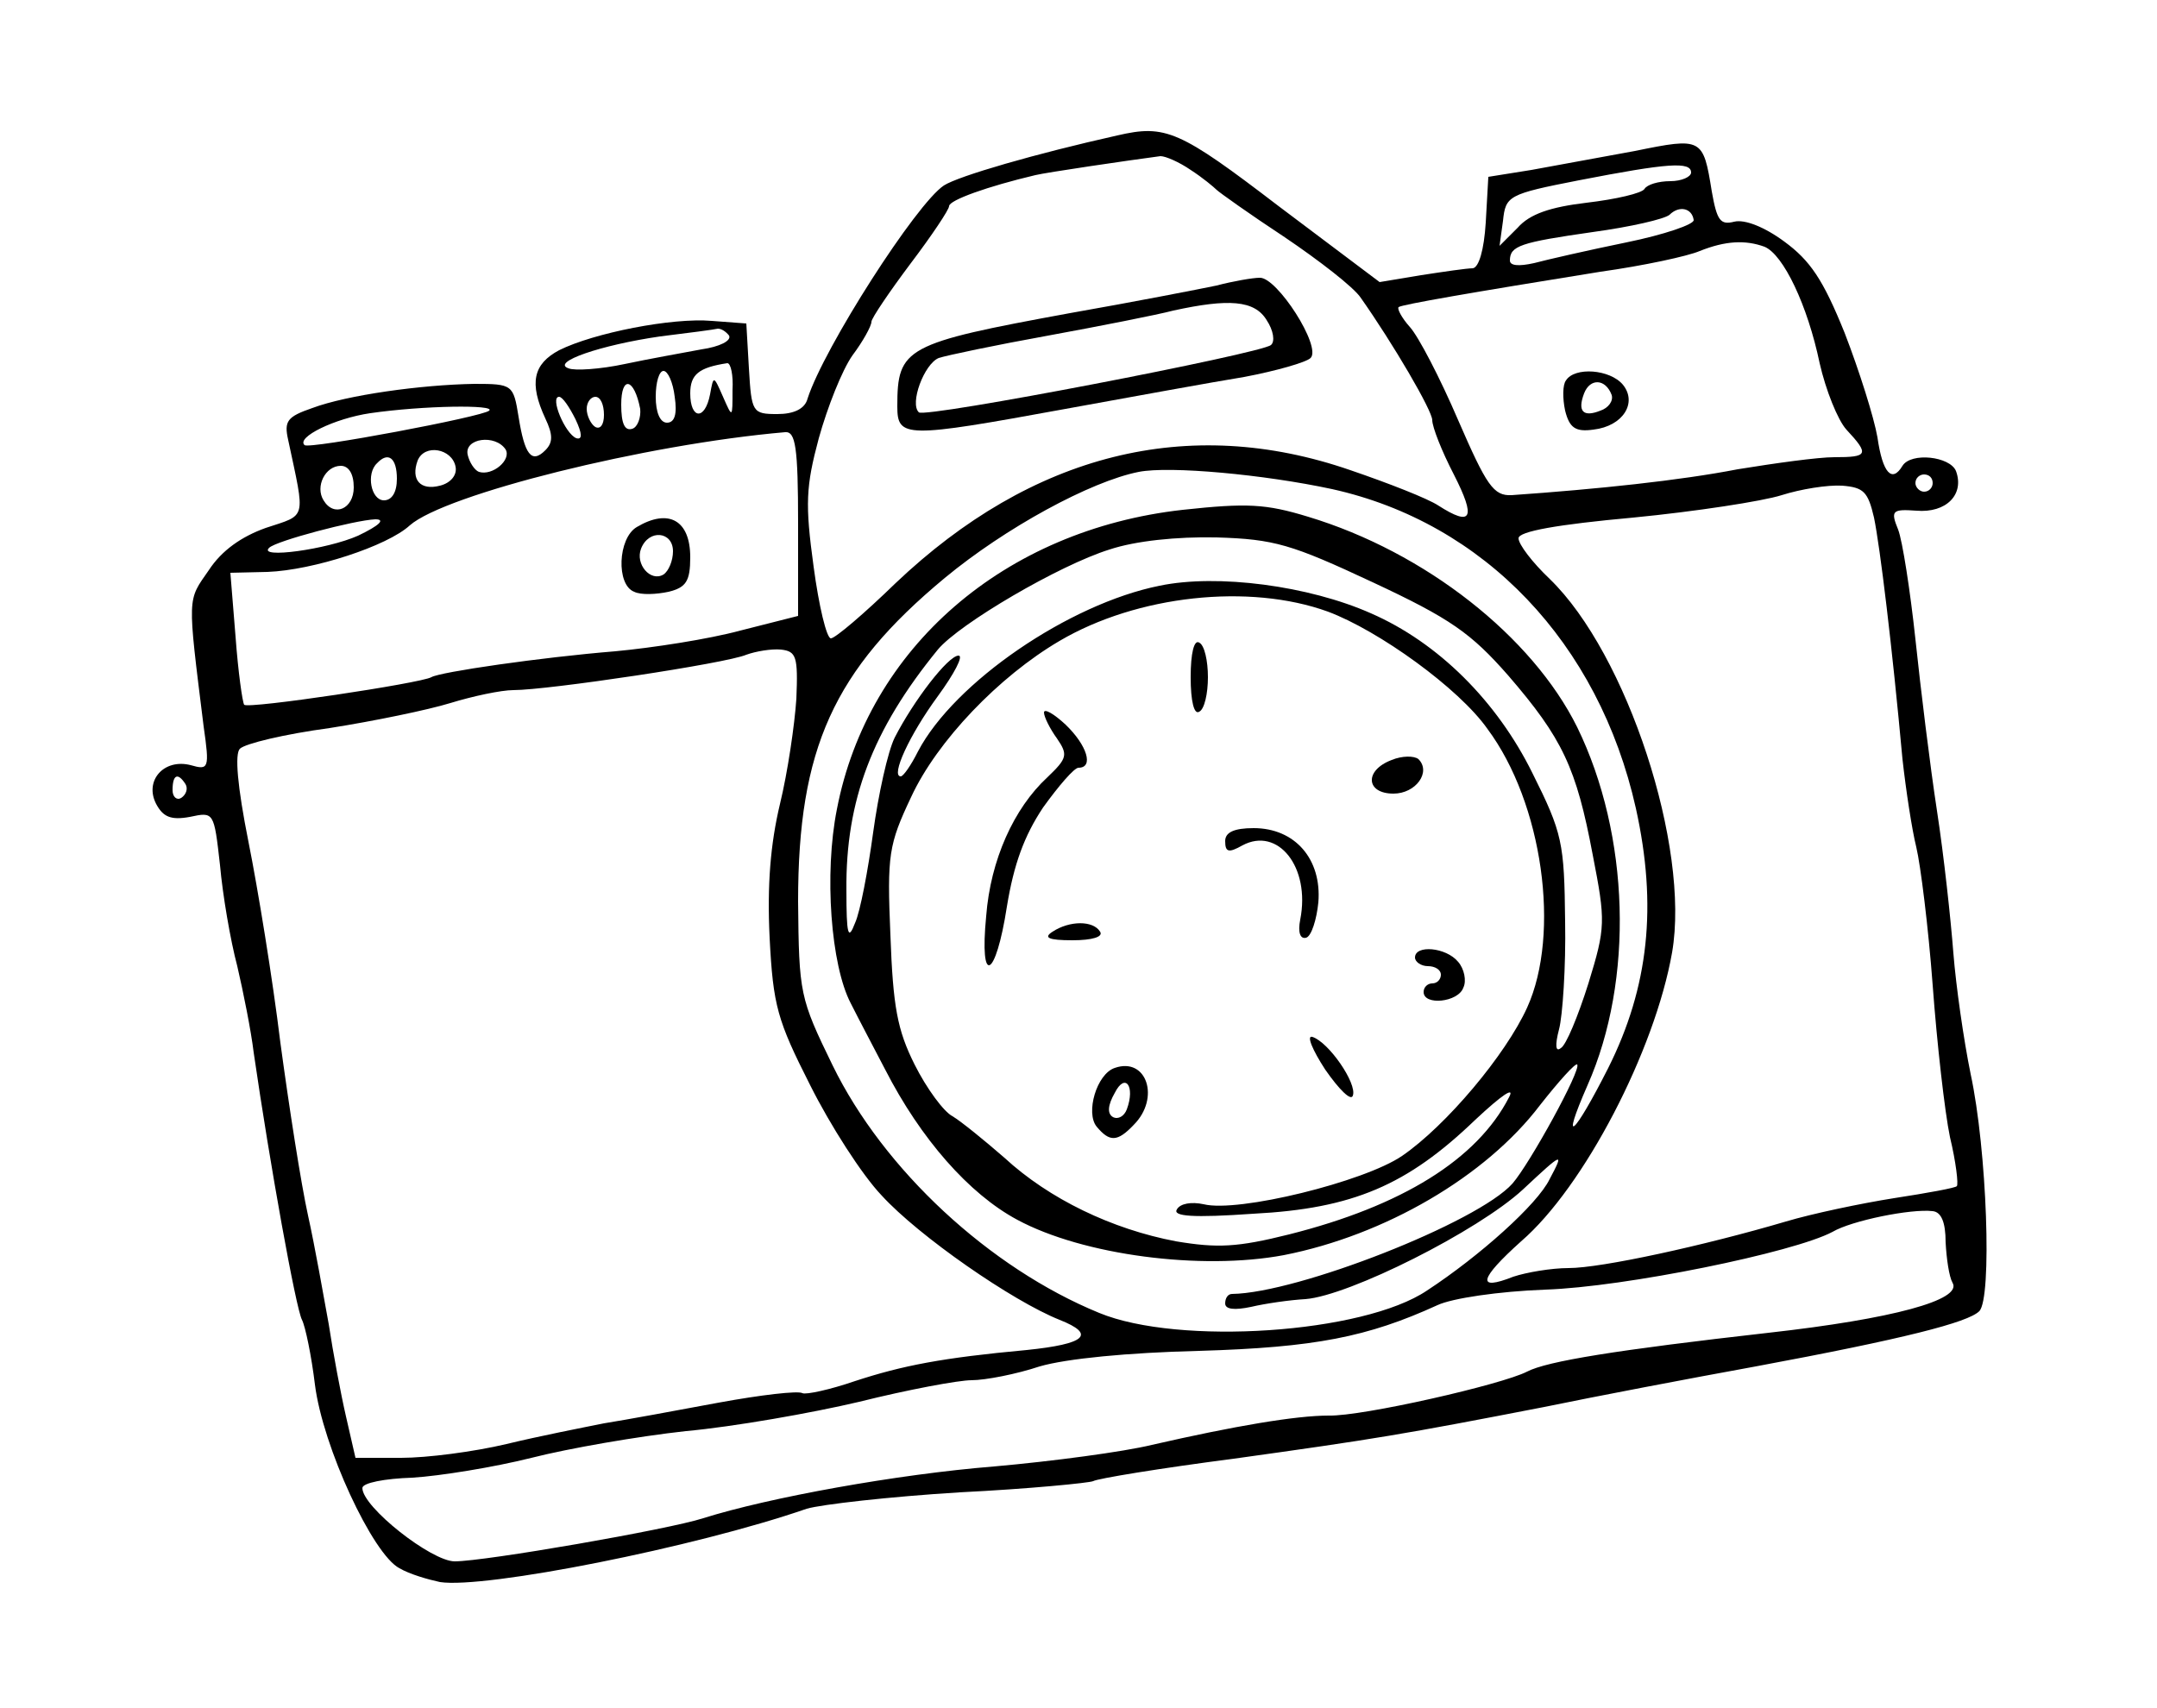 <?xml version="1.0" standalone="no"?>
<!DOCTYPE svg PUBLIC "-//W3C//DTD SVG 20010904//EN"
 "http://www.w3.org/TR/2001/REC-SVG-20010904/DTD/svg10.dtd">
<svg version="1.0" xmlns="http://www.w3.org/2000/svg"
 width="250pt" height="198pt" viewBox="0 0 250 198"
 preserveAspectRatio="xMidYMid meet">

<g transform="translate(0,198) scale(0.1,-0.1)"
fill="#000000" stroke="none">
<path d="M1295 1823 c-94 -21 -184 -47 -201 -58 -32 -21 -139 -188 -158 -247
-3 -12 -16 -18 -35 -18 -29 0 -30 2 -33 53 l-3 52 -40 3 c-46 4 -137 -14 -177
-34 -30 -16 -35 -38 -16 -79 9 -19 9 -28 0 -37 -16 -16 -24 -5 -31 39 -6 37
-7 38 -51 38 -62 -1 -148 -13 -188 -28 -29 -10 -33 -15 -28 -37 20 -94 22 -86
-26 -102 -28 -10 -51 -26 -66 -49 -25 -36 -25 -28 -6 -181 7 -49 6 -51 -15
-45 -31 8 -54 -18 -40 -45 8 -15 17 -19 39 -15 28 6 28 6 35 -56 3 -34 12 -87
20 -117 7 -30 16 -75 19 -100 19 -131 49 -297 56 -310 4 -8 11 -42 15 -75 9
-72 67 -197 98 -213 12 -7 33 -13 47 -16 52 -8 295 40 425 85 17 5 96 14 177
19 81 4 151 11 155 13 5 3 78 15 163 26 165 23 195 28 360 60 58 12 168 33
245 47 172 32 246 51 259 64 15 15 9 187 -10 275 -8 39 -17 102 -20 140 -3 39
-11 113 -19 165 -8 52 -19 142 -25 199 -6 56 -15 114 -20 127 -9 22 -7 24 21
22 35 -3 56 19 46 46 -7 17 -52 22 -62 6 -12 -20 -23 -9 -29 33 -4 23 -21 77
-38 121 -25 62 -40 84 -70 106 -23 17 -46 26 -58 23 -16 -4 -20 1 -26 35 -10
62 -11 63 -89 47 -39 -7 -92 -17 -120 -22 l-50 -8 -3 -53 c-2 -32 -8 -52 -15
-53 -7 0 -34 -4 -60 -8 l-48 -8 -117 88 c-115 88 -131 95 -187 82z m85 -40
c14 -9 27 -20 30 -23 3 -3 38 -28 79 -55 40 -27 80 -58 88 -70 38 -54 83 -131
83 -142 0 -8 11 -36 25 -63 26 -51 21 -61 -18 -36 -12 8 -58 26 -102 41 -188
65 -369 19 -527 -131 -36 -35 -70 -64 -75 -64 -5 0 -14 38 -20 83 -10 73 -9
93 6 149 10 36 27 79 39 96 12 16 22 34 22 39 0 4 21 35 45 67 25 33 45 63 45
67 0 7 45 23 100 36 12 3 107 17 145 22 6 0 22 -7 35 -16z m580 -3 c0 -5 -11
-10 -24 -10 -14 0 -27 -4 -30 -9 -3 -5 -33 -12 -67 -16 -42 -5 -66 -13 -80
-29 l-21 -21 4 29 c3 29 6 31 88 47 103 20 130 22 130 9z m3 -55 c1 -5 -34
-17 -78 -26 -44 -9 -92 -20 -107 -24 -18 -4 -28 -3 -28 3 0 17 12 21 96 33 44
6 83 15 89 20 11 11 26 8 28 -6z m82 -31 c22 -9 50 -68 64 -135 7 -31 21 -66
31 -77 27 -29 25 -32 -14 -32 -19 0 -69 -7 -112 -14 -67 -13 -162 -23 -262
-30 -21 -1 -29 11 -62 87 -21 49 -46 97 -56 108 -9 10 -15 21 -13 23 4 3 85
17 234 41 50 7 101 18 115 24 30 12 53 13 75 5z m-1200 -103 c3 -6 -11 -13
-32 -16 -21 -4 -61 -11 -89 -17 -28 -6 -58 -8 -65 -5 -21 7 37 27 106 37 33 4
63 8 67 9 4 0 9 -3 13 -8z m4 -63 c0 -33 0 -33 -11 -8 -11 25 -11 25 -15 3 -6
-31 -23 -29 -23 1 0 22 10 30 43 35 4 0 7 -14 6 -31z m-67 -8 c3 -20 0 -30 -9
-30 -8 0 -13 12 -13 30 0 17 4 30 9 30 5 0 11 -13 13 -30z m-40 -14 c1 -10 -3
-21 -9 -23 -9 -3 -13 6 -13 28 0 34 15 31 22 -5z m-75 -12 c8 -17 8 -24 1 -22
-13 5 -31 48 -20 48 4 0 12 -12 19 -26z m33 5 c0 -11 -4 -17 -10 -14 -5 3 -10
13 -10 21 0 8 5 14 10 14 6 0 10 -9 10 -21z m-133 5 c-7 -7 -209 -45 -214 -40
-10 9 35 31 76 37 62 9 146 10 138 3z m358 -131 l0 -107 -67 -17 c-37 -10
-102 -20 -145 -24 -86 -7 -203 -24 -213 -30 -12 -7 -212 -37 -217 -32 -2 3 -7
38 -10 79 l-6 74 43 1 c53 2 139 30 165 54 41 36 273 94 435 108 12 1 15 -17
15 -106z m-339 86 c7 -12 -15 -31 -31 -26 -5 2 -11 11 -13 20 -4 19 32 24 44
6z m-58 -20 c2 -10 -6 -19 -18 -22 -23 -6 -34 7 -26 29 8 20 40 14 44 -7z
m-68 -14 c0 -16 -6 -25 -15 -25 -15 0 -21 31 -8 43 13 14 23 6 23 -18z m-50
-10 c0 -25 -23 -35 -35 -15 -10 16 2 40 20 40 9 0 15 -9 15 -25z m1134 -2
c176 -39 309 -178 352 -370 25 -113 15 -207 -32 -301 -40 -79 -56 -93 -24 -20
54 122 49 290 -12 415 -52 105 -176 203 -312 244 -49 15 -71 16 -145 8 -207
-23 -365 -160 -401 -347 -15 -75 -7 -181 16 -225 9 -18 27 -52 40 -77 41 -80
97 -144 153 -174 76 -41 213 -59 309 -41 117 23 234 91 297 174 22 28 41 49
43 47 5 -6 -55 -115 -75 -138 -40 -45 -249 -127 -325 -128 -5 0 -8 -5 -8 -11
0 -7 11 -8 30 -4 17 4 45 8 63 9 51 4 200 79 252 127 47 44 48 44 31 12 -14
-29 -81 -89 -142 -129 -74 -50 -288 -64 -380 -26 -127 52 -250 166 -309 287
-38 78 -39 83 -40 190 0 177 41 268 170 375 70 58 169 112 225 123 36 7 145
-3 224 -20z m696 7 c0 -5 -4 -10 -10 -10 -5 0 -10 5 -10 10 0 6 5 10 10 10 6
0 10 -4 10 -10z m-68 -40 c7 -34 21 -149 33 -280 4 -36 11 -82 16 -102 5 -21
14 -93 19 -160 5 -68 14 -147 20 -176 7 -29 10 -55 8 -57 -1 -2 -34 -8 -73
-14 -38 -6 -95 -18 -125 -27 -95 -28 -214 -54 -252 -54 -20 0 -49 -5 -64 -10
-43 -17 -40 -3 9 41 73 63 155 221 175 335 21 122 -52 346 -142 433 -20 19
-36 40 -36 47 0 8 45 16 133 24 72 7 150 19 172 26 22 7 53 12 70 11 25 -2 30
-7 37 -37z m-1757 -21 c-36 -16 -117 -27 -103 -14 8 8 99 32 123 33 12 0 5 -7
-20 -19z m1176 -54 c90 -42 114 -59 157 -108 63 -73 79 -107 98 -208 15 -77
15 -84 -5 -149 -12 -38 -26 -72 -32 -75 -6 -5 -7 3 -2 22 4 15 8 72 7 125 -1
91 -3 102 -38 172 -41 83 -109 151 -187 185 -72 32 -178 46 -245 32 -105 -21
-238 -112 -280 -192 -8 -16 -17 -29 -20 -29 -12 0 10 48 43 93 19 26 30 47 24
47 -12 0 -52 -52 -74 -95 -8 -16 -19 -66 -25 -110 -6 -44 -15 -92 -21 -105 -8
-21 -10 -14 -10 38 -1 104 30 186 106 279 25 30 141 98 199 116 30 10 78 15
124 14 67 -2 87 -8 181 -52z m-52 -34 c59 -22 152 -89 185 -136 64 -86 85
-237 46 -323 -25 -55 -94 -137 -145 -172 -44 -30 -190 -66 -230 -56 -14 3 -27
1 -31 -6 -5 -8 18 -10 89 -5 115 6 178 33 257 109 31 29 46 39 39 26 -37 -72
-124 -126 -255 -159 -60 -15 -83 -16 -131 -8 -74 14 -147 49 -199 97 -23 20
-50 42 -60 48 -10 5 -30 32 -44 60 -20 40 -25 67 -28 150 -4 93 -2 105 24 160
30 65 102 140 172 181 90 53 220 67 311 34z m-616 -101 c-2 -30 -10 -85 -19
-122 -11 -46 -15 -94 -12 -155 4 -79 9 -96 47 -171 23 -46 60 -104 83 -128 43
-47 151 -122 206 -144 43 -17 30 -28 -38 -35 -98 -9 -144 -18 -199 -36 -29
-10 -57 -16 -61 -14 -5 3 -48 -2 -97 -11 -48 -9 -108 -20 -133 -24 -25 -5 -76
-15 -113 -24 -38 -9 -92 -16 -122 -16 l-53 0 -11 48 c-6 26 -15 74 -20 107 -6
33 -16 90 -24 126 -8 36 -22 126 -32 200 -9 74 -26 178 -37 233 -13 65 -16
102 -10 108 6 6 52 17 104 24 51 8 114 21 140 29 26 8 59 15 73 15 40 0 247
31 270 41 11 4 29 7 40 6 18 -2 20 -8 18 -57z m-708 -99 c3 -5 1 -12 -5 -16
-5 -3 -10 1 -10 9 0 18 6 21 15 7z m2040 -531 c1 -19 4 -40 8 -47 12 -20 -70
-42 -213 -58 -177 -20 -257 -33 -280 -45 -29 -15 -191 -52 -230 -51 -38 0
-109 -12 -205 -34 -33 -8 -115 -19 -183 -25 -112 -9 -261 -36 -337 -60 -40
-13 -253 -50 -288 -50 -27 0 -107 63 -107 85 0 6 26 11 58 12 32 2 94 12 138
23 43 11 124 25 179 31 55 5 146 21 201 34 56 14 115 25 130 25 16 0 52 7 79
16 31 9 102 16 185 18 134 4 195 16 276 53 17 8 71 16 125 18 92 3 288 43 333
67 22 13 91 27 116 24 10 -1 15 -13 15 -36z"/>
<path d="M1410 1649 c-19 -4 -96 -19 -170 -32 -191 -35 -200 -40 -200 -108 0
-37 9 -37 195 -3 77 14 170 31 207 37 37 7 72 17 77 22 13 13 -39 94 -59 93
-8 0 -31 -4 -50 -9z m58 -40 c8 -12 10 -25 5 -29 -12 -10 -401 -85 -408 -78
-11 10 6 56 23 63 9 3 66 15 127 26 60 11 126 24 145 29 64 14 94 12 108 -11z"/>
<path d="M1815 1539 c-4 -5 -4 -21 -1 -35 5 -20 12 -25 33 -22 34 4 51 31 34
52 -15 18 -56 21 -66 5z m53 -17 c2 -7 -4 -15 -13 -18 -20 -8 -27 -1 -19 20 7
18 25 17 32 -2z"/>
<path d="M738 1369 c-22 -13 -24 -67 -3 -75 8 -4 26 -3 40 0 20 5 25 12 25 40
0 43 -25 57 -62 35z m42 -28 c0 -11 -5 -23 -11 -27 -15 -9 -33 12 -26 30 9 23
37 20 37 -3z"/>
<path d="M1380 1195 c0 -28 4 -44 10 -40 6 3 10 21 10 40 0 19 -4 37 -10 40
-6 4 -10 -12 -10 -40z"/>
<path d="M1210 1154 c0 -5 7 -19 15 -30 13 -19 12 -23 -11 -45 -39 -36 -66
-96 -71 -161 -8 -82 11 -73 24 11 8 49 20 82 42 115 18 25 36 46 41 46 18 0
10 26 -15 50 -14 13 -25 19 -25 14z"/>
<path d="M1613 1099 c-32 -12 -30 -39 2 -39 26 0 44 25 29 40 -5 4 -19 4 -31
-1z"/>
<path d="M1420 1005 c0 -13 4 -14 20 -5 41 22 79 -25 67 -86 -3 -15 0 -23 7
-21 6 2 12 21 14 41 4 50 -27 86 -75 86 -23 0 -33 -5 -33 -15z"/>
<path d="M1220 900 c-11 -7 -5 -10 23 -10 23 0 36 4 32 10 -8 13 -35 13 -55 0z"/>
<path d="M1640 870 c0 -5 7 -10 15 -10 8 0 15 -4 15 -10 0 -5 -4 -10 -10 -10
-5 0 -10 -4 -10 -10 0 -16 40 -12 46 5 4 8 1 22 -6 30 -14 17 -50 20 -50 5z"/>
<path d="M1536 740 c16 -23 30 -37 32 -30 5 14 -28 62 -47 68 -7 2 0 -15 15
-38z"/>
<path d="M1292 742 c-21 -7 -34 -52 -21 -68 15 -18 24 -18 43 2 31 31 15 79
-22 66z m14 -48 c-3 -8 -10 -12 -16 -9 -7 4 -6 14 2 28 12 24 24 8 14 -19z"/>
</g>
</svg>
